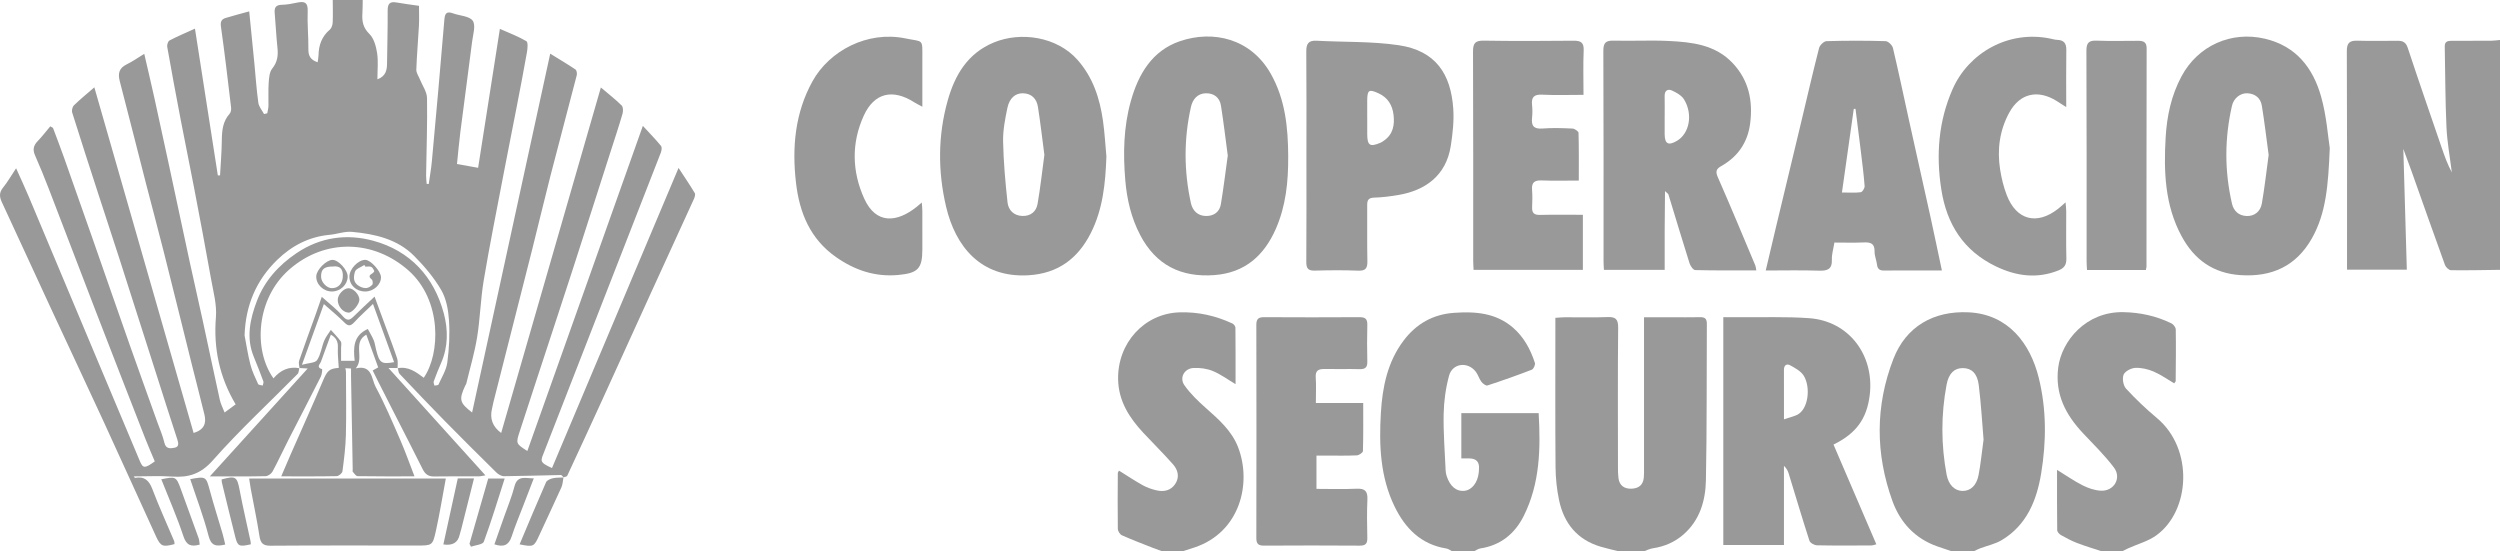 <?xml version="1.0" encoding="UTF-8"?>
<svg id="Capa_1" data-name="Capa 1" xmlns="http://www.w3.org/2000/svg" viewBox="0 0 1500.88 331">
  <defs>
    <style>
      .cls-1 {
        fill: #999;
        stroke-width: 0px;
      }
    </style>
  </defs>
  <path class="cls-1" d="M179.7,220.93c-.33,1.21-.27,2.79-1.03,3.57-17.03,17.26-34.9,33.77-50.93,51.91-7.28,8.23-14.6,10.38-24.47,9.7-7.53-.52-15.13-.1-22.94-.1.28.35.56.91.73.88,5.69-1.05,8.45,1.57,10.44,6.83,3.97,10.5,8.67,20.72,13.03,31.06.24.57.17,1.27.24,1.88-7.12,1.87-8.31,1.46-11.17-4.78-10.47-22.84-20.78-45.75-31.29-68.57-10.58-22.97-21.38-45.84-32.02-68.78-9.76-21.05-19.41-42.16-29.2-63.2-1.48-3.18-1.63-5.76.73-8.68,2.68-3.31,4.81-7.06,7.85-11.62,2.84,6.34,5.34,11.66,7.62,17.08,13.36,31.73,26.66,63.49,39.99,95.24,8.91,21.21,17.79,42.43,26.75,63.62,1.84,4.36,3.02,4.28,8.89.02-1.96-4.69-3.98-9.26-5.79-13.91-9.93-25.44-19.85-50.88-29.68-76.35-9.42-24.4-18.7-48.86-28.11-73.26-2.63-6.81-5.37-13.58-8.32-20.25-1.49-3.37-.92-5.87,1.57-8.46,2.71-2.81,5.08-5.93,7.6-8.92.54.31,1.08.63,1.62.94,2.23,5.98,4.54,11.92,6.67,17.93,5.82,16.4,11.59,32.82,17.34,49.24,7.39,21.11,14.7,42.25,22.14,63.34,5.45,15.46,11.04,30.87,16.55,46.3,1.45,4.04,3.22,8.02,4.18,12.18.91,3.96,3.69,3.47,6.11,3.03,2.65-.49,2.46-2.55,1.7-4.85-4.35-13.22-8.54-26.5-12.78-39.76-7.36-23.03-14.69-46.07-22.09-69.09-4.26-13.25-8.64-26.46-12.94-39.71-5.17-15.94-10.35-31.87-15.35-47.85-.39-1.25.15-3.43,1.08-4.33,3.64-3.55,7.61-6.77,12.22-10.78,20.03,69.74,39.82,138.65,59.6,207.51,6.41-1.95,7.74-5.92,6.51-11-2.39-9.84-4.96-19.63-7.41-29.45-5.62-22.54-11.17-45.11-16.85-67.63-3.49-13.85-7.22-27.63-10.78-41.47-5.29-20.57-10.46-41.18-15.82-61.73-1.21-4.63-.34-7.83,4.2-10.03,3.39-1.64,6.5-3.86,10.52-6.31,2.1,9.12,4.11,17.61,6,26.12,2.8,12.65,5.53,25.31,8.26,37.97,4.36,20.29,8.66,40.6,13.05,60.89,2.53,11.69,5.23,23.33,7.77,35.02,3.45,15.9,6.77,31.83,10.28,47.72.54,2.46,1.78,4.77,2.87,7.6,2.66-1.96,4.6-3.39,6.64-4.89-9.66-16.22-13.38-33.54-11.84-52.41.6-7.43-1.54-15.14-2.88-22.65-3.26-18.32-6.73-36.61-10.22-54.89-2.62-13.71-5.46-27.37-8.08-41.07-2.78-14.52-5.49-29.05-8.06-43.61-.21-1.2.46-3.35,1.37-3.83,4.65-2.44,9.52-4.48,15.28-7.1,4.65,29.84,9.19,58.97,13.73,88.09.45,0,.9,0,1.34,0,.38-7.08.98-14.15,1.06-21.23.06-5.8.61-11.22,4.71-15.8.74-.83,1-2.47.86-3.67-1.92-16.19-3.81-32.39-6.09-48.53-.42-3,.26-4.48,2.79-5.26,4.42-1.36,8.91-2.51,14.17-3.96,1.08,10.85,2.12,21.18,3.13,31.52.76,7.78,1.26,15.6,2.35,23.34.33,2.37,2.23,4.52,3.42,6.77.64-.15,1.29-.3,1.93-.45.26-1.48.7-2.95.73-4.43.1-4.66-.19-9.35.14-13.99.21-2.89.46-6.38,2.13-8.44,3.13-3.89,3.62-7.82,3.13-12.44-.74-6.94-1.04-13.94-1.66-20.9-.29-3.31.73-4.88,4.33-4.94,3.13-.05,6.28-.71,9.38-1.35,4.39-.9,6.3.09,6.1,5.19-.3,7.64.51,15.31.42,22.96-.04,3.89,1.31,6.28,5.55,7.71.19-1.47.5-2.81.53-4.16.11-6.1,1.95-11.34,6.79-15.43,1.05-.89,1.65-2.82,1.72-4.3.21-4.49.05-8.99.03-13.49C205.76,0,211.76,0,217.76,0c-.06,2.66-.01,5.33-.19,7.99-.31,4.73.33,8.61,4.2,12.39,2.73,2.67,4.01,7.46,4.63,11.5.77,4.99.18,10.18.18,15.74,4.97-1.84,5.72-5.38,5.78-9.36.14-10.66.43-21.32.38-31.98-.02-3.98,1.26-5.52,5.28-4.8,4.39.79,8.83,1.32,13.53,2.01,0,4.05.17,8-.04,11.93-.46,8.81-1.27,17.6-1.57,26.41-.07,1.9,1.38,3.86,2.14,5.79,1.5,3.75,4.23,7.48,4.29,11.25.25,15.47-.33,30.96-.56,46.44-.03,1.7.23,3.41.36,5.11.41,0,.82.02,1.23.03.64-4.59,1.47-9.17,1.89-13.79,2.59-28.34,5.17-56.68,7.5-85.03.34-4.17,1.79-4.84,5.3-3.58,4.04,1.45,9.82,1.6,11.74,4.42,1.9,2.8.15,8.25-.39,12.49-2.29,18.15-4.77,36.29-7.08,54.44-.81,6.38-1.35,12.79-2,19.07,4.27.76,7.94,1.42,12.68,2.27,4.26-27.19,8.58-54.77,13.07-83.41,5.69,2.53,11.05,4.53,15.9,7.38,1.06.62.74,4.37.36,6.56-1.89,10.8-3.99,21.57-6.07,32.35-2.78,14.35-5.66,28.68-8.4,43.04-3.92,20.56-8.05,41.1-11.51,61.74-1.89,11.26-2.12,22.79-3.95,34.05-1.53,9.42-4.3,18.64-6.53,27.95-.07.31-.35.57-.49.87-4.04,8.66-3.57,10.5,4.01,16.38,15.54-71.38,31.1-142.89,46.89-215.43,5.51,3.4,10.41,6.29,15.13,9.47.74.5,1.08,2.39.81,3.44-5.22,20.23-10.65,40.41-15.85,60.64-3.76,14.63-7.21,29.34-10.91,43.99-7.72,30.56-15.52,61.09-23.27,91.64-.33,1.29-.52,2.61-.84,3.9q-2.21,9.01,5.48,14.63c19.87-68.85,39.73-137.68,59.86-207.41,4.64,3.93,8.79,7.15,12.49,10.82.93.93.95,3.45.5,4.99-2.17,7.47-4.64,14.86-7.02,22.27-7.7,23.99-15.36,48-23.13,71.96-7.2,22.21-14.54,44.37-21.8,66.56-3.25,9.91-6.46,19.84-9.71,29.75-2.43,7.41-2.42,7.46,4.53,11.88,23.01-64.76,46-129.48,69.35-195.19,4.15,4.51,7.71,8.14,10.91,12.05.66.8.34,2.84-.14,4.07-11.38,29.33-22.86,58.62-34.3,87.93-11.84,30.34-23.69,60.69-35.48,91.05-2.34,6.03-3.57,6.74,4.46,10.33,25.17-59.69,50.34-119.37,75.98-180.18,3.61,5.53,6.83,10.23,9.74,15.11.49.83-.07,2.56-.58,3.68-8.64,18.98-17.36,37.91-26.02,56.88-9.68,21.21-19.29,42.45-28.98,63.65-6.94,15.19-13.93,30.36-20.99,45.49-.26.55-1.49.65-2.26.95l.1.09c-.56-.52-1.12-1.5-1.66-1.49-11.39.21-22.77.62-34.16.72-1.53.01-3.4-1.1-4.57-2.24-10.42-10.26-20.79-20.57-31.04-31-9.12-9.28-18.09-18.7-27.03-28.16-.77-.81-.76-2.35-1.11-3.56l-.14.14c6.37-1.28,11.09,2.22,15.73,5.72,10.01-14.43,10.99-46.5-9.09-64.34-20.86-18.52-50.02-19.5-71.54-.74-20.03,17.46-21.85,48.32-9.59,65.43,4.12-4.86,9.21-7.33,15.67-6.07l-.14-.14ZM146.82,201.31c1.15,5.89,2.02,11.86,3.53,17.66,1.04,3.99,2.88,7.8,4.61,11.58.28.61,1.82.63,2.78.92.14-.84.63-1.8.38-2.49-1.83-4.96-3.74-9.89-5.76-14.78-4.76-11.53-2.16-22.98,1.92-33.65,4.54-11.87,12.84-21.21,23.72-28.56,14.43-9.74,30.27-11.74,46.03-7.47,22.14,5.99,36.54,21.59,42.44,43.73,2.54,9.55,2.64,19.86-1.59,29.51-1.62,3.69-3.1,7.44-4.49,11.22-.25.69.25,1.66.4,2.51.84-.18,2.22-.12,2.43-.58,1.96-4.38,4.72-8.73,5.33-13.33,1.1-8.35,1.55-16.92,1-25.32-.4-6.15-1.61-12.88-4.63-18.09-4.34-7.48-10.13-14.34-16.27-20.51-10.13-10.19-23.6-13.2-37.32-14.46-4.4-.41-8.97,1.37-13.49,1.78-12.38,1.13-22.76,6.62-31.45,15.06-12.62,12.26-18.97,27.36-19.56,45.3Z"/>
  <path class="cls-1" d="M1500.88,162c-9.81.12-19.63.36-29.43.22-1.25-.02-3.11-1.78-3.6-3.13-6.79-18.69-13.38-37.45-20.04-56.18-1.48-4.15-3.04-8.28-4.97-13.53.72,24.84,1.4,48.43,2.1,72.53h-35.9v-5.26c0-41.98.09-83.95-.12-125.93-.02-5.02,1.7-6.41,6.33-6.29,7.99.22,15.99.1,23.99.05,3.11-.02,5.09.73,6.24,4.22,6.65,20.14,13.61,40.18,20.48,60.24,1.69,4.93,3.45,9.84,6,14.55-1.12-9.05-2.8-18.08-3.22-27.16-.74-16.12-.7-32.27-1.03-48.41-.07-3.14,1.91-3.43,4.27-3.43,7.83,0,15.66.03,23.49-.02,1.81-.01,3.61-.31,5.42-.47v138Z"/>
  <path class="cls-1" d="M971.83,331c-3.65-.93-7.34-1.74-10.95-2.81-13.91-4.16-21.9-13.92-24.85-27.72-1.41-6.61-2.11-13.49-2.16-20.25-.23-27.65-.1-55.3-.1-82.96v-6.45c2.13-.13,3.9-.33,5.66-.34,8.5-.03,17,.24,25.49-.11,4.9-.2,6.59,1.09,6.54,6.33-.27,27.98-.13,55.97-.11,83.96,0,2.16.02,4.34.31,6.47.58,4.31,3.42,6.47,7.97,6.26,4.23-.2,6.82-2.28,7.23-6.61.17-1.82.13-3.66.13-5.49,0-28.15,0-56.31,0-84.46,0-1.82,0-3.64,0-6.36,5.57,0,10.83,0,16.09,0,5.83,0,11.66.11,17.49-.03,2.93-.07,4.16.85,4.14,3.97-.19,31.31.08,62.63-.56,93.94-.25,12.24-3.65,23.98-13.52,32.58-5.25,4.57-11.41,7.2-18.31,8.24-1.88.28-3.67,1.21-5.5,1.85h-15Z"/>
  <path class="cls-1" d="M1171.85,331c-2.89-.98-5.79-1.94-8.68-2.94-13.46-4.69-22.39-14.4-27.05-27.29-10.24-28.35-10.35-57.03.58-85.28,7.58-19.57,24.27-29,45.16-27.99,23.96,1.16,37.05,18.9,42.09,39.23,4.73,19.06,4.62,38.39,1.46,57.52-2.66,16.13-8.67,31.11-23.78,40.07-3.89,2.31-8.59,3.26-12.89,4.89-1.34.51-2.6,1.2-3.9,1.81h-13ZM1190.84,263.98c-.82-9.72-1.47-21.31-2.89-32.8-.88-7.09-4.38-10.17-9.52-10.2-5.17-.03-8.52,3.18-9.8,10-3.37,17.98-3.35,35.99.02,53.97,1.15,6.15,4.87,9.75,9.57,9.78,4.81.03,8.41-3.22,9.63-9.6,1.22-6.33,1.83-12.77,2.98-21.16Z"/>
  <path class="cls-1" d="M871.82,331c-1.15-.59-2.25-1.51-3.47-1.7-15.25-2.43-24.74-12.11-31.11-25.22-8.63-17.76-9.37-36.87-8.23-56.1.92-15.6,3.97-30.71,13.67-43.55,7.58-10.03,17.62-15.76,30.37-16.63,12.73-.88,24.93.03,35.19,8.82,6.63,5.69,10.59,13.12,13.24,21.25.36,1.09-.81,3.67-1.85,4.07-8.79,3.4-17.69,6.55-26.66,9.48-.9.29-2.8-1.14-3.62-2.24-1.36-1.81-1.96-4.18-3.33-5.98-4.74-6.28-14.01-5.24-16.06,2.3-2.02,7.43-3.1,15.3-3.26,23.01-.23,11.28.71,22.59,1.19,33.88.05,1.15.26,2.33.62,3.43,2.05,6.16,5.77,9.27,10.46,8.86,4.64-.41,8.16-4.84,8.82-11.1.07-.66.07-1.33.13-1.99q.54-6.33-5.84-6.38c-1.48-.01-2.95,0-4.76,0v-27.2h46.42c1.21,21.28.82,42.26-8.99,61.8-5.34,10.63-13.85,17.57-26,19.44-1.37.21-2.63,1.18-3.94,1.8h-13Z"/>
  <path class="cls-1" d="M1261.86,331c-4.95-1.64-9.97-3.12-14.84-4.99-3.37-1.29-6.6-3.01-9.75-4.79-1.01-.57-2.21-1.93-2.22-2.94-.15-11.77-.1-23.54-.1-36.19,5.62,3.45,10.32,6.75,15.39,9.3,3.33,1.68,7.17,3,10.85,3.2,7.95.44,12.69-7.6,7.91-13.92-5.56-7.36-12.25-13.88-18.59-20.63-10.43-11.1-16.89-23.42-14.85-39.42,2.01-15.81,16.53-33.64,39.09-33.22,10.18.19,19.75,2.31,28.83,6.71,1.22.59,2.61,2.39,2.64,3.66.17,10.32.04,20.65-.05,30.98,0,.4-.49.79-.89,1.39-4.15-2.43-8.05-5.25-12.36-7.08-3.4-1.44-7.35-2.38-10.99-2.2-2.51.12-6.18,2.02-7.02,4.07-.94,2.29-.22,6.54,1.46,8.38,5.78,6.29,12.03,12.22,18.59,17.71,22.02,18.43,20.06,55.5-.36,70.35-4.91,3.57-11.22,5.23-16.87,7.79-1.3.59-2.57,1.24-3.85,1.86h-12Z"/>
  <path class="cls-1" d="M697.8,331c-1.81-.67-3.65-1.29-5.44-2-6.29-2.49-12.62-4.88-18.8-7.63-1.19-.53-2.45-2.51-2.47-3.84-.17-11.15-.07-22.31-.01-33.47,0-.43.39-.86.7-1.53,4.8,2.99,9.4,6.08,14.23,8.76,2.56,1.42,5.45,2.43,8.32,3.09,4.33,1,8.44.2,11.12-3.69,2.87-4.18,1.8-8.51-1.23-11.94-5.73-6.5-11.93-12.58-17.84-18.93-8.42-9.05-14.85-19.01-15.12-32-.46-21.84,15.68-39.61,36.78-40.3,11.25-.37,21.76,2.01,31.84,6.69.84.39,1.8,1.66,1.81,2.53.12,11.1.08,22.19.08,33.89-4.93-2.93-9.04-6.01-13.64-7.89-3.53-1.45-7.71-2.02-11.54-1.83-5.59.27-8.71,5.85-5.5,10.41,3.56,5.06,8.18,9.49,12.84,13.62,7.72,6.85,15.51,13.61,19.34,23.5,8.37,21.6,1.27,51.03-26.1,60.2-2.45.82-4.91,1.58-7.37,2.38h-12Z"/>
  <path class="cls-1" d="M1034.59,327.2v-136.75c3.04,0,5.81-.02,8.59,0,14.33.13,28.7-.45,42.96.57,23.89,1.71,39.24,22.22,36.36,46.13-1.75,14.49-8.33,23.15-21.75,29.75,8.51,19.81,17.03,39.65,25.72,59.88-1.11.25-2.14.68-3.17.68-10.83.05-21.67.14-32.49-.09-1.57-.03-4.07-1.42-4.5-2.72-4.34-13.39-8.33-26.9-12.47-40.36-.51-1.65-1.32-3.2-2.84-4.61v47.51h-36.41ZM1071.01,251.74c3.19-1.06,5.53-1.62,7.68-2.59,7.02-3.17,8.49-16.63,4.2-23.58-1.7-2.74-5.15-4.61-8.15-6.26-2.09-1.15-3.77-.08-3.75,2.75.06,9.43.02,18.86.02,29.67Z"/>
  <path class="cls-1" d="M1054.38,162.33c-12.45,0-24.57.12-36.68-.19-1.2-.03-2.88-2.51-3.4-4.15-4.35-13.75-8.47-27.57-12.69-41.36-.08-.26-.44-.43-2.02-1.9-.08,8.8-.17,16.4-.2,24-.03,7.64,0,15.28,0,23.29h-36.47c-.09-1.78-.23-3.4-.23-5.03-.01-42.16.07-84.32-.12-126.48-.02-4.98,1.61-6.23,6.29-6.11,10.99.29,22.02-.34,32.99.2,14.01.7,27.96,2.2,38.44,13.37,9.6,10.23,12.13,22.51,10.44,35.98-1.44,11.46-7.3,20.08-17.35,25.75-2.96,1.67-3.63,3.18-2.09,6.68,7.74,17.57,15.07,35.31,22.52,53.01.3.72.32,1.55.59,2.94ZM999.4,69.62s-.01,0-.02,0c0,3.66-.03,7.32,0,10.98.06,5.83,2.24,6.98,7.4,3.94,7.46-4.39,9.7-15.86,4.27-24.8-1.46-2.4-4.53-4.15-7.24-5.38-2.47-1.13-4.52-.07-4.44,3.28.09,3.99.02,7.99.02,11.98Z"/>
  <path class="cls-1" d="M664.23,93.98c-.56,15.94-2.09,31.66-9.42,46.06-7.76,15.26-19.78,24.26-37.62,25.23-28.4,1.55-43.62-17.32-49.22-41.25-4.97-21.23-4.93-42.64.99-63.69,4.3-15.3,11.95-28.35,27.73-34.85,16.15-6.65,37.86-3.52,50.26,10.53,9.28,10.52,13.33,23.15,15.24,36.63,1,7.07,1.38,14.22,2.04,21.33ZM627,93.02c-1.29-9.82-2.38-19.33-3.86-28.78-.77-4.9-3.72-8.12-9.06-8.24-4.46-.09-8.05,2.86-9.29,8.79-1.38,6.62-2.72,13.45-2.58,20.15.26,12.23,1.33,24.46,2.67,36.63.5,4.49,3.67,7.87,8.76,8.08,5.05.2,8.47-2.55,9.28-7.3,1.67-9.75,2.76-19.6,4.07-29.34Z"/>
  <path class="cls-1" d="M773.37,94.1c.09,14.91-1.37,29.54-7.46,43.38-7.1,16.11-18.67,26.31-36.83,27.67-19.99,1.5-35.13-5.96-44.58-24.07-5.38-10.32-7.95-21.3-8.93-32.86-1.36-16.03-1.04-31.92,3.31-47.46,4.55-16.29,12.82-30.4,29.63-36.08,19.9-6.72,42.35-1.51,54.28,19.38,8.88,15.54,10.52,32.63,10.59,50.05ZM737.09,93.38c-1.34-10.01-2.5-20.02-4.08-29.96-.77-4.84-4.16-7.52-9.1-7.42-5.12.11-7.92,3.78-8.9,8.1-4.33,19.24-4.28,38.58-.05,57.83.99,4.5,4.1,7.71,9.13,7.74,4.7.03,8.1-2.44,8.87-7.11,1.6-9.6,2.76-19.28,4.14-29.19Z"/>
  <path class="cls-1" d="M1398.68,88.94c-.91,22.29-2.18,38.99-10.71,54.12-9.43,16.72-24.1,23.34-42.83,22.12-16.32-1.06-27.82-9.24-35.46-23.46-10.03-18.64-10.71-38.74-9.53-59.16.74-12.88,3.37-25.24,9.54-36.76,9.87-18.42,29.81-27.3,49.99-22.57,18.84,4.42,28.93,17.55,33.8,34.77,3.31,11.71,4.12,24.12,5.21,30.94ZM1361.98,92.94c-1.34-9.86-2.48-19.71-4.08-29.49-.74-4.54-3.94-7.19-8.64-7.45-4.17-.23-8.24,2.89-9.29,7.5-4.48,19.57-4.51,39.2,0,58.76.99,4.31,3.99,7.25,8.83,7.43,4.44.16,8.24-2.51,9.11-7.52,1.67-9.6,2.73-19.3,4.09-29.22Z"/>
  <path class="cls-1" d="M1101.29,145.62c-.63,3.94-1.64,7.07-1.52,10.15.25,6.11-2.89,6.9-8.02,6.72-10.28-.35-20.58-.1-31.69-.1,2.16-9.15,4.14-17.64,6.17-26.11,5.03-20.98,10.09-41.96,15.11-62.94,3.55-14.85,6.96-29.73,10.75-44.51.44-1.7,2.88-4.07,4.45-4.12,11.82-.35,23.66-.35,35.48-.01,1.56.05,4.01,2.43,4.41,4.12,3.38,14.21,6.36,28.52,9.51,42.79,4.37,19.77,8.83,39.53,13.18,59.31,2.24,10.2,4.35,20.42,6.7,31.47-4.64,0-8.91,0-13.17,0-7.16,0-14.33-.07-21.49.03-2.63.04-3.98-.84-4.3-3.58-.31-2.63-1.51-5.22-1.45-7.81.12-4.94-2.43-5.66-6.55-5.48-5.79.26-11.6.07-17.57.07ZM1113.95,65.35c-.34,0-.69,0-1.03,0-2.34,16.5-4.67,33-7.11,50.22,4.46,0,7.94.28,11.33-.18.95-.13,2.38-2.46,2.29-3.68-.53-6.96-1.42-13.89-2.26-20.82-1.03-8.52-2.14-17.03-3.21-25.55Z"/>
  <path class="cls-1" d="M784.31,93.41c0-20.81.11-41.63-.08-62.44-.04-4.67,1.26-6.79,6.2-6.52,16.4.89,33.01.3,49.18,2.67,22.42,3.29,31.42,17.37,32.86,38.13.51,7.36-.35,14.94-1.48,22.27-2.82,18.24-15.71,26.81-31.22,29.5-4.9.85-9.88,1.48-14.84,1.63-3.46.11-4.16,1.6-4.13,4.59.09,11.15-.12,22.31.11,33.47.09,4.19-.92,5.97-5.53,5.78-8.64-.36-17.32-.27-25.97-.03-3.92.11-5.19-1.19-5.17-5.12.15-21.31.07-42.62.07-63.94ZM820.82,70.43c0,3.33-.01,6.65,0,9.98.03,6.94,1.56,7.97,7.96,5.29.75-.32,1.43-.83,2.11-1.3,5.48-3.82,6.44-9.41,5.73-15.45-.68-5.77-3.44-10.36-8.89-12.88-5.93-2.74-6.87-2.09-6.92,4.38-.02,3.33,0,6.65,0,9.98Z"/>
  <path class="cls-1" d="M789.98,241.96h28.43c0,9.96.11,19.4-.17,28.84-.03.94-2.35,2.52-3.66,2.58-6.15.28-12.32.13-18.48.13-1.8,0-3.6,0-5.76,0v19.99c8.15,0,16.11.28,24.03-.1,5.09-.25,6.78,1.47,6.55,6.52-.35,7.64-.21,15.32-.05,22.98.07,3.36-.94,4.71-4.54,4.68-19.15-.14-38.31-.13-57.46-.01-3.44.02-4.64-1.09-4.63-4.59.09-42.63.09-85.26,0-127.9,0-3.46,1.12-4.68,4.59-4.66,19.15.11,38.31.12,57.46,0,3.53-.02,4.66,1.26,4.58,4.67-.17,7.32-.19,14.66,0,21.98.09,3.54-1.29,4.64-4.7,4.55-6.99-.18-13.99.05-20.98-.08-3.66-.07-5.58.9-5.29,5.09.33,4.8.08,9.64.08,15.36Z"/>
  <path class="cls-1" d="M950.66,56.95c-8.87,0-16.87.29-24.84-.11-4.99-.25-6.56,1.6-6.04,6.28.27,2.47.27,5.02,0,7.49-.54,4.84.94,6.98,6.27,6.55,5.96-.48,12-.26,17.98.02,1.3.06,3.61,1.63,3.64,2.56.27,9.29.17,18.58.17,28.66-7.72,0-15,.22-22.25-.08-4.33-.18-6.16,1.18-5.81,5.62.27,3.48.18,7,.03,10.49-.14,3.42,1.2,4.67,4.7,4.59,8.46-.21,16.94-.07,25.77-.07v33.06h-65.61c-.09-1.94-.23-3.72-.23-5.5-.01-41.83.07-83.66-.11-125.48-.02-4.93,1.18-6.71,6.38-6.63,17.99.29,36,.22,54,.04,4.45-.04,6.26,1.15,6.05,5.94-.37,8.61-.1,17.25-.1,26.59Z"/>
  <path class="cls-1" d="M553.74,64.08c-2.37-1.29-3.69-1.9-4.91-2.68-12.86-8.24-24-5.74-30.29,8.09-7.47,16.4-7.09,33.51.34,49.82,7.04,15.44,19.58,14.38,31.42,4.88.83-.67,1.64-1.37,3.11-2.6.15,2.23.31,3.64.32,5.05.03,7.66.01,15.32.01,22.98,0,11.63-2.6,14.37-14.47,15.46-13.9,1.28-26.18-2.87-37.44-10.79-15.45-10.86-21.88-26.59-23.95-44.53-2.45-21.2-.63-41.9,9.89-60.94,10.11-18.3,32.95-30.5,55.86-25.75,10.95,2.27,10.11-.26,10.11,12.57,0,9.12,0,18.24,0,28.44Z"/>
  <path class="cls-1" d="M1240.47,64.31c-2.8-1.79-4.28-2.77-5.78-3.7-11.23-6.99-22-4.65-28.34,6.85-5.88,10.66-7.46,22.35-5.57,34.34.82,5.2,2.09,10.45,3.98,15.35,5.81,15.07,18.14,18.2,30.9,8.15,1.26-1,2.44-2.11,4.4-3.81.19,2.39.4,3.8.4,5.22.03,9.5-.14,19,.09,28.5.09,3.75-1.24,5.73-4.71,7.12-12.97,5.21-25.48,3.44-37.61-2.41-19.38-9.34-29.5-25.23-32.77-46.25-3.22-20.73-1.68-40.85,6.76-60.08,9.65-21.99,33.82-35.71,58.91-30.37,1.3.28,2.61.67,3.92.71,3.94.14,5.53,2.01,5.47,6-.16,10.94-.05,21.88-.05,34.38Z"/>
  <path class="cls-1" d="M238.82,220.93h-5.6c19.66,21.77,38.67,42.82,58.2,64.44-1.76.28-2.79.59-3.83.59-9,.04-18-.08-26.99.09-3.49.07-5.38-1.44-6.87-4.43-5.46-10.98-11.09-21.87-16.66-32.8-3.44-6.76-6.88-13.52-10.31-20.29-.95-1.87-1.86-3.75-3.02-6.11,1.06-.6,2.25-1.27,3.31-1.86-2.31-6.38-4.68-12.89-7.13-19.66-8.49,4.75-.91,14.05-6.35,20.24,10-2.29,9.43,6.45,11.93,11.09,5.57,10.34,10.15,21.23,14.85,32.02,3.02,6.93,5.53,14.09,8.49,21.73-11.65,0-22.91.07-34.17-.12-.98-.02-1.99-1.63-2.86-2.61-.25-.29-.05-.97-.06-1.47-.33-18.59-.67-37.19-1-55.78-.03-1.45,0-2.9,0-4.77-.75-.04-1.96-.11-3.41-.19.16.88.36,1.47.36,2.05.03,12.66.27,25.33-.04,37.98-.18,7.31-1.11,14.61-2.07,21.87-.15,1.15-2.23,2.89-3.44,2.91-10.64.23-21.29.13-33.32.13,2.12-4.93,3.88-9.11,5.7-13.26,6.41-14.59,13-29.1,19.2-43.77,2.7-6.4,3.84-7.65,9.65-8.1-.21-4.09-.74-8.15-.54-12.17.18-3.6-1.04-5.97-4.22-7.78-2.03,5.54-4,10.86-5.92,16.2-.56,1.54-3.04,3.41.66,4.53.21.06-.06,3.12-.74,4.46-6.48,12.84-13.13,25.59-19.67,38.4-3.16,6.19-6.04,12.52-9.35,18.62-.72,1.32-2.71,2.73-4.15,2.76-10.77.23-21.54.13-33.47.13,19.84-21.88,38.94-42.94,58.74-64.77-2.71-.16-3.87-.23-5.03-.3,0,0,.14.14.14.14-.11-1.5-.71-3.17-.26-4.47,3.24-9.43,6.69-18.78,10.06-28.16,1.13-3.15,2.19-6.32,3.55-10.26,4.61,4.18,9.04,7.5,12.57,11.61,2.68,3.11,4.24,2.51,6.63.13,3.79-3.78,7.76-7.38,12.49-11.85,2.57,6.95,4.73,12.8,6.88,18.65,2.27,6.18,4.65,12.32,6.71,18.57.58,1.76.17,3.84.22,5.78,0,0,.14-.14.14-.14ZM220.81,197.51c1.13,2.1,2.51,4.29,3.5,6.64.75,1.78.98,3.77,1.45,5.66,2.04,8.17,3.17,8.98,10.84,7.62-4.15-11.44-8.29-22.87-12.67-34.96-3.96,3.83-7.77,7.24-11.22,10.97-2.14,2.3-3.56,2.58-5.91.21-3.67-3.69-7.73-6.99-12.36-11.1-4.36,12.06-8.5,23.53-13.16,36.44,3.97-1.12,7.91-1.04,9.09-2.81,2.24-3.35,2.71-7.84,4.3-11.7.95-2.3,2.62-4.3,3.97-6.43,2.01,2.29,4.21,4.44,5.94,6.92.63.91.18,2.59.19,3.92.01,2.6,0,5.2,0,7.72h8.17c-.87-7.87-.87-15.17,7.87-19.11Z"/>
  <path class="cls-1" d="M1288.28,162.09h-35.34c-.09-1.83-.24-3.44-.24-5.06-.01-42.15.07-84.3-.12-126.45-.02-4.87,1.42-6.38,6.21-6.18,8.32.34,16.66.1,24.99.1,3.04,0,4.97.77,4.96,4.53-.1,43.65-.07,87.3-.09,130.95,0,.48-.17.96-.38,2.12Z"/>
  <path class="cls-1" d="M149.56,287.29h118.09c-2.02,10.79-3.7,21.25-5.99,31.57-1.94,8.72-2.25,8.65-11.42,8.65-29.29,0-58.58-.11-87.86.11-4.58.03-5.96-1.61-6.61-5.82-1.47-9.51-3.48-18.93-5.24-28.39-.36-1.93-.61-3.88-.96-6.12Z"/>
  <path class="cls-1" d="M338.28,286.57c-.39,2-.41,4.16-1.22,5.97-4.34,9.66-8.93,19.22-13.33,28.86-3.16,6.9-3.42,7.09-11.79,5.4,5.28-12.51,10.45-24.97,15.89-37.31.53-1.2,2.62-2.04,4.14-2.39,2.07-.47,4.28-.31,6.42-.43,0,0-.1-.1-.1-.1Z"/>
  <path class="cls-1" d="M135.21,326.92c-5.65,1.34-8.48.7-10.02-5.28-2.96-11.49-7.24-22.64-10.98-33.99,9.52-1.76,9.48-1.63,11.81,6.97,2.33,8.64,5.08,17.17,7.6,25.77.6,2.03,1.01,4.11,1.6,6.53Z"/>
  <path class="cls-1" d="M150.58,326.77c-6.94,1.59-7.89,1.23-9.3-4.3-2.76-10.88-5.39-21.8-8.05-32.72-.15-.63-.13-1.3-.18-1.93,8.52-2.32,9.29-1.65,10.84,6.5,1.94,10.24,4.34,20.4,6.52,30.59.13.61.12,1.25.17,1.85Z"/>
  <path class="cls-1" d="M281.85,326.47c3.73-12.99,7.46-25.98,11.26-39.19h9.88c-4.16,12.94-7.97,25.59-12.53,37.96-.63,1.71-5.04,2.02-7.7,2.97-.3-.58-.61-1.16-.91-1.74Z"/>
  <path class="cls-1" d="M266.17,326.86c2.92-13.38,5.77-26.43,8.66-39.64h9.74c-2.62,10.42-5.14,20.47-7.67,30.51-.28,1.12-.7,2.21-.95,3.34q-1.55,7.06-9.77,5.78Z"/>
  <path class="cls-1" d="M119.89,326.96c-5.13,1.38-7.93.58-9.79-5.06-3.81-11.55-8.75-22.73-13.26-34.14,8.53-1.82,8.95-1.64,11.6,5.55,3.65,9.91,7.26,19.84,10.81,29.79.42,1.19.43,2.53.64,3.86Z"/>
  <path class="cls-1" d="M320.46,287.18c-2.21,5.73-4.27,11.05-6.31,16.37-2.36,6.16-4.94,12.26-6.98,18.53-1.7,5.23-4.82,6.6-10.35,4.71,1.94-5.51,3.89-11.02,5.82-16.54,2.12-6.07,4.64-12.05,6.23-18.26,1.75-6.8,6.52-4.8,11.59-4.8Z"/>
  <path class="cls-1" d="M219.28,175c-5.47,0-9.52-3.81-9.52-8.99,0-4.52,5.31-10.07,9.58-10.01,3.14.04,9.22,6.71,9.37,10.29.2,4.49-4.36,8.7-9.44,8.71ZM219.37,160.1c-.21-.34-.43-.69-.64-1.03-1.97,1.33-5.14,2.32-5.64,4.08-.86,3.02-1.39,6.66,2.94,8.84,3.13,1.57,5.34,1.16,7.44-1.03.51-.53.36-2.58-.22-3.08-1.73-1.48-2-2.44.14-3.65.57-.32,1.4-1.23,1.28-1.52-.39-.95-1-2.13-1.84-2.5-.97-.43-2.28-.1-3.45-.1Z"/>
  <path class="cls-1" d="M215.76,179.87c.04,2.71-4.22,7.88-6.44,7.82-3.45-.1-6.59-3.8-6.56-7.74.02-3.09,3.57-6.89,6.46-6.92,2.87-.03,6.49,3.76,6.54,6.84Z"/>
  <path class="cls-1" d="M199.37,175c-5.25.04-9.73-4.31-9.5-9.21.18-3.83,5.91-9.63,9.64-9.78,3.57-.14,9.32,6.16,9.23,10.1-.11,4.8-4.38,8.85-9.38,8.88ZM199.78,160c-5.24-.01-7.1,1.72-7.02,6.18.06,3.23,3.41,6.78,6.43,6.82,3.86.04,6.37-2.72,6.61-6.75.29-4.74-1.67-6.83-6.02-6.25Z"/>
</svg>